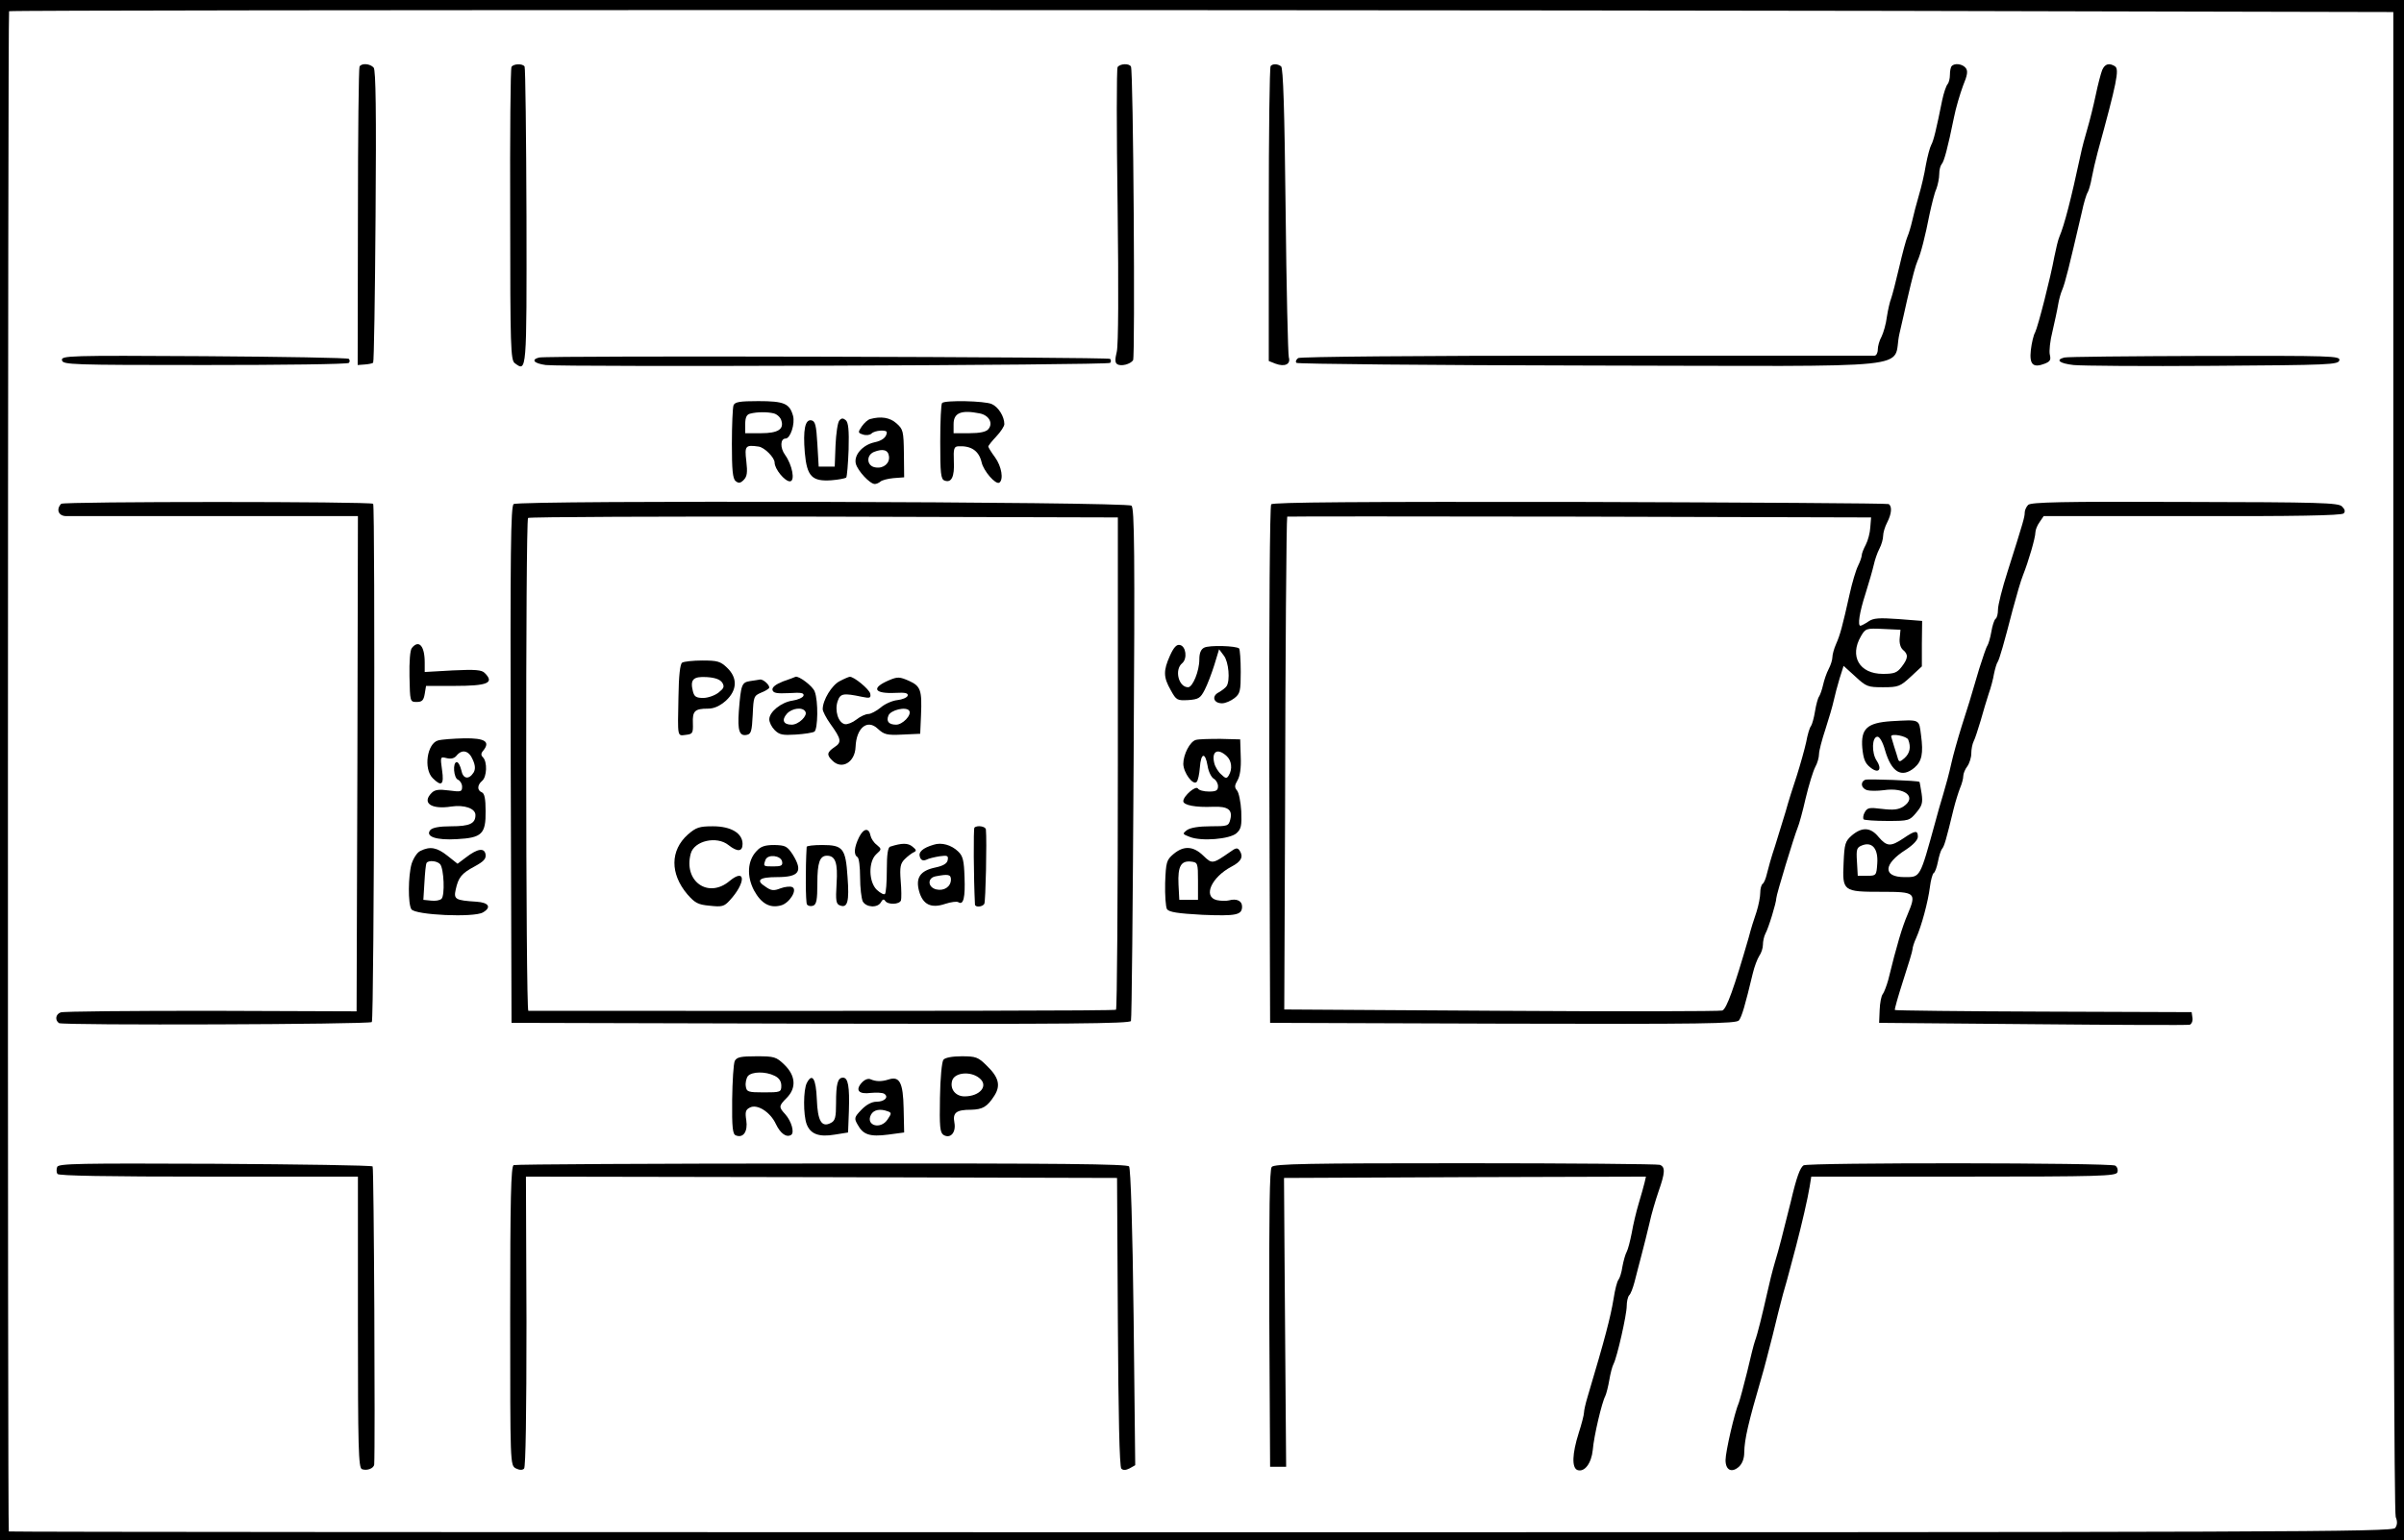 <?xml version="1.0" encoding="UTF-8"?>
<svg xmlns="http://www.w3.org/2000/svg" xmlns:xlink="http://www.w3.org/1999/xlink" width="479pt" height="307pt" viewBox="0 0 479 307" version="1.1">
<g id="surface1">
<path style=" stroke:none;fill-rule:nonzero;fill:rgb(0%,0%,0%);fill-opacity:1;" d="M 0 153.5 L 0 307 L 479 307 L 479 0 L 0 0 Z M 429.664 2.293 L 476.871 2.398 L 476.871 151.742 C 476.871 244 477.031 301.562 477.352 302.363 C 477.723 303.27 477.668 303.961 477.242 304.547 C 476.66 305.348 456.488 305.402 239.289 305.402 C 108.734 305.402 1.863 305.348 1.758 305.242 C 1.488 304.977 1.543 2.664 1.809 2.238 C 2.023 1.918 312.785 1.918 429.664 2.293 Z M 429.664 2.293 "/>
<path style=" stroke:none;fill-rule:nonzero;fill:rgb(0%,0%,0%);fill-opacity:1;" d="M 71.637 13.27 C 71.477 13.484 71.316 26.969 71.316 43.227 L 71.266 72.754 L 72.703 72.645 C 73.445 72.594 74.246 72.434 74.352 72.273 C 74.512 72.168 74.723 59 74.832 43.117 C 74.988 22.332 74.883 14.016 74.457 13.484 C 73.766 12.684 72.062 12.523 71.637 13.27 Z M 71.637 13.27 "/>
<path style=" stroke:none;fill-rule:nonzero;fill:rgb(0%,0%,0%);fill-opacity:1;" d="M 101.922 13.324 C 101.707 13.645 101.602 26.863 101.656 42.797 C 101.656 69.395 101.762 71.738 102.559 72.379 C 104.953 74.137 104.953 74.512 104.902 43.277 C 104.848 27.023 104.688 13.539 104.527 13.27 C 104.156 12.633 102.348 12.684 101.922 13.324 Z M 101.922 13.324 "/>
<path style=" stroke:none;fill-rule:nonzero;fill:rgb(0%,0%,0%);fill-opacity:1;" d="M 222.684 13.379 C 222.469 13.699 222.469 26.117 222.684 40.988 C 222.895 57.883 222.84 68.754 222.523 70.086 C 222.148 71.633 222.148 72.328 222.629 72.594 C 223.375 73.074 225.238 72.594 225.77 71.793 C 226.195 71.102 225.82 13.965 225.344 13.27 C 224.969 12.578 223.16 12.684 222.684 13.379 Z M 222.684 13.379 "/>
<path style=" stroke:none;fill-rule:nonzero;fill:rgb(0%,0%,0%);fill-opacity:1;" d="M 253.18 13.164 C 252.965 13.324 252.805 26.648 252.805 42.746 L 252.805 71.953 L 254.137 72.484 C 256 73.18 257.223 72.594 256.797 71.207 C 256.637 70.621 256.316 57.348 256.16 41.84 C 255.945 21.906 255.68 13.484 255.254 13.219 C 254.508 12.684 253.605 12.684 253.18 13.164 Z M 253.18 13.164 "/>
<path style=" stroke:none;fill-rule:nonzero;fill:rgb(0%,0%,0%);fill-opacity:1;" d="M 388.895 13.164 C 388.684 13.324 388.523 14.125 388.523 14.922 C 388.523 15.668 388.309 16.523 388.043 16.789 C 387.777 17.109 387.297 18.496 386.98 19.988 C 385.809 25.797 385.277 28.035 384.797 28.887 C 384.531 29.367 384.051 31.18 383.73 32.887 C 383.465 34.59 382.828 37.309 382.348 38.906 C 381.871 40.508 381.285 42.797 381.02 43.973 C 380.75 45.145 380.324 46.582 380.059 47.168 C 379.793 47.754 379.047 50.527 378.41 53.297 C 377.77 56.07 377.027 58.895 376.812 59.48 C 376.547 60.121 376.176 61.773 375.961 63.16 C 375.801 64.543 375.27 66.355 374.898 67.102 C 374.473 67.848 374.152 69.023 374.152 69.66 C 374.152 70.355 373.832 70.887 373.512 70.887 C 373.141 70.887 347.328 70.887 316.141 70.887 C 281.547 70.887 259.141 71.102 258.66 71.367 C 258.234 71.688 258.074 72.113 258.34 72.328 C 258.555 72.539 285.059 72.805 317.203 72.859 C 384.582 72.965 376.812 73.766 378.465 66.516 C 379.047 64.066 379.688 61.133 379.953 59.961 C 381.176 54.684 381.656 52.98 382.082 51.965 C 382.723 50.582 383.625 47.008 384.477 42.641 C 384.902 40.719 385.434 38.48 385.809 37.684 C 386.129 36.828 386.395 35.496 386.395 34.699 C 386.395 33.898 386.605 33.047 386.871 32.727 C 387.352 32.246 388.098 29.473 389.32 23.453 C 389.691 21.531 390.543 18.707 391.129 17.109 C 392.035 14.922 392.141 14.125 391.664 13.539 C 391.023 12.738 389.48 12.523 388.895 13.164 Z M 388.895 13.164 "/>
<path style=" stroke:none;fill-rule:nonzero;fill:rgb(0%,0%,0%);fill-opacity:1;" d="M 418.859 13.965 C 418.594 14.656 418.008 16.844 417.582 18.922 C 417.156 20.945 416.41 23.984 415.934 25.582 C 415.453 27.184 414.812 29.582 414.547 30.914 C 412.633 39.812 411.355 44.77 410.344 47.168 C 410.078 47.754 409.652 49.566 409.332 51.168 C 408.586 55.27 406.086 65.078 405.5 66.25 C 405.18 66.781 404.809 68.383 404.648 69.77 C 404.328 72.645 405.074 73.391 407.418 72.484 C 408.48 72.059 408.695 71.738 408.426 70.676 C 408.27 69.98 408.48 67.902 408.961 66.035 C 409.387 64.172 409.918 61.773 410.078 60.762 C 410.238 59.746 410.609 58.414 410.875 57.828 C 411.516 56.285 412.207 53.457 414.812 42.266 C 415.188 40.453 415.719 38.695 415.984 38.32 C 416.199 37.949 416.57 36.668 416.785 35.445 C 416.996 34.27 417.527 31.98 417.953 30.379 C 421.785 16.414 422.316 13.805 421.414 13.219 C 420.242 12.473 419.391 12.738 418.859 13.965 Z M 418.859 13.965 "/>
<path style=" stroke:none;fill-rule:nonzero;fill:rgb(0%,0%,0%);fill-opacity:1;" d="M 12.348 71.793 C 12.508 72.699 14.105 72.754 40.82 72.754 C 56.363 72.754 69.297 72.594 69.508 72.328 C 69.723 72.113 69.723 71.793 69.508 71.527 C 69.297 71.312 56.309 71.102 40.609 70.992 C 13.57 70.832 12.188 70.887 12.348 71.793 Z M 12.348 71.793 "/>
<path style=" stroke:none;fill-rule:nonzero;fill:rgb(0%,0%,0%);fill-opacity:1;" d="M 107.402 71.262 C 105.754 71.688 106.391 72.434 108.734 72.754 C 111.98 73.18 220.711 72.805 221.191 72.328 C 221.406 72.113 221.406 71.793 221.191 71.527 C 220.766 71.152 108.945 70.832 107.402 71.262 Z M 107.402 71.262 "/>
<path style=" stroke:none;fill-rule:nonzero;fill:rgb(0%,0%,0%);fill-opacity:1;" d="M 411.301 71.262 C 409.492 71.738 410.344 72.434 413.164 72.754 C 414.656 72.914 427.16 73.02 440.945 72.914 C 464.258 72.754 465.961 72.699 466.121 71.793 C 466.281 70.941 464.738 70.887 439.242 70.941 C 424.395 70.992 411.781 71.102 411.301 71.262 Z M 411.301 71.262 "/>
<path style=" stroke:none;fill-rule:nonzero;fill:rgb(0%,0%,0%);fill-opacity:1;" d="M 146.148 80.801 C 145.988 81.281 145.828 84.691 145.828 88.477 C 145.828 93.645 145.988 95.406 146.574 95.883 C 147.16 96.363 147.531 96.312 148.172 95.672 C 148.863 94.977 148.969 94.18 148.703 91.887 C 148.332 88.848 148.543 88.637 151.152 89.008 C 152.32 89.168 154.344 91.195 154.344 92.207 C 154.344 93.484 156.367 95.938 157.379 95.938 C 158.496 95.938 157.855 92.633 156.422 90.66 C 155.41 89.273 155.461 87.41 156.527 87.41 C 157.484 87.41 158.441 84.477 158.016 82.879 C 157.324 80.426 156.262 79.949 151.098 79.949 C 147.371 79.949 146.414 80.109 146.148 80.801 Z M 154.184 82.398 C 154.824 82.559 155.516 83.199 155.676 83.785 C 156.262 85.543 155.035 86.344 151.629 86.344 L 148.488 86.344 L 148.488 84.531 C 148.488 83.254 148.758 82.613 149.449 82.453 C 150.832 82.078 152.906 82.078 154.184 82.398 Z M 154.184 82.398 "/>
<path style=" stroke:none;fill-rule:nonzero;fill:rgb(0%,0%,0%);fill-opacity:1;" d="M 187.715 80.32 C 187.5 80.48 187.344 84 187.344 88.051 C 187.344 94.285 187.449 95.512 188.195 95.777 C 189.578 96.312 190.215 95.031 190.055 91.941 C 189.949 89.434 190.109 89.008 190.906 88.957 C 193.516 88.797 195.059 89.863 195.59 92.152 C 195.965 93.859 198.359 96.629 199.105 96.203 C 200.008 95.617 199.582 92.953 198.254 91.141 C 197.508 90.129 196.922 89.168 196.922 89.008 C 196.922 88.797 197.668 87.891 198.52 86.984 C 199.422 86.023 200.117 84.957 200.117 84.531 C 200.117 83.039 198.945 81.121 197.613 80.535 C 196.23 79.895 188.301 79.734 187.715 80.32 Z M 195.219 82.398 C 197.082 82.773 197.934 84.371 196.922 85.543 C 196.496 86.078 195.219 86.344 193.145 86.344 L 190.004 86.344 L 190.004 84.531 C 190.004 82.293 191.492 81.652 195.219 82.398 Z M 195.219 82.398 "/>
<path style=" stroke:none;fill-rule:nonzero;fill:rgb(0%,0%,0%);fill-opacity:1;" d="M 167.223 83.84 C 166.906 84.211 166.586 86.449 166.48 88.742 L 166.32 93.008 L 163.125 93.008 L 162.859 88.477 C 162.648 84.746 162.434 83.945 161.688 83.785 C 160.41 83.52 159.984 85.652 160.359 90.234 C 160.785 94.977 161.797 95.992 165.68 95.723 C 167.066 95.617 168.395 95.352 168.609 95.191 C 168.77 94.977 168.98 92.473 169.086 89.594 C 169.195 85.703 169.035 84.16 168.5 83.73 C 167.969 83.305 167.648 83.305 167.223 83.84 Z M 167.223 83.84 "/>
<path style=" stroke:none;fill-rule:nonzero;fill:rgb(0%,0%,0%);fill-opacity:1;" d="M 173.398 83.52 C 172.918 83.625 172.176 84.32 171.695 85.012 C 170.898 86.184 170.949 86.289 171.961 86.609 C 172.602 86.824 173.344 86.719 173.664 86.398 C 174.305 85.758 176.699 85.598 176.699 86.184 C 176.645 87.145 175.793 87.836 174.25 88.156 C 171.855 88.688 170.098 90.715 170.523 92.418 C 170.898 93.859 173.344 96.469 174.305 96.469 C 174.621 96.469 175.102 96.258 175.422 95.992 C 175.688 95.723 176.859 95.406 178.027 95.297 L 180.156 95.137 L 180.105 90.395 C 180.051 85.918 179.945 85.543 178.613 84.371 C 177.285 83.199 175.527 82.934 173.398 83.52 Z M 177.125 90.926 C 177.336 92.312 176.059 93.434 174.461 93.164 C 172.707 92.953 172.492 90.766 174.145 90.074 C 175.898 89.383 176.965 89.648 177.125 90.926 Z M 177.125 90.926 "/>
<path style=" stroke:none;fill-rule:nonzero;fill:rgb(0%,0%,0%);fill-opacity:1;" d="M 12.188 100.414 C 11.125 101.535 11.656 102.867 13.199 102.867 C 13.996 102.867 27.41 102.867 43.004 102.867 L 71.316 102.867 L 71.211 152.223 L 71.051 201.574 L 41.992 201.469 C 26.027 201.469 12.559 201.574 12.082 201.789 C 11.07 202.16 10.91 203.336 11.762 203.922 C 12.613 204.398 73.605 204.188 74.086 203.707 C 74.562 203.227 74.777 100.84 74.352 100.414 C 73.871 99.934 12.719 99.934 12.188 100.414 Z M 12.188 100.414 "/>
<path style=" stroke:none;fill-rule:nonzero;fill:rgb(0%,0%,0%);fill-opacity:1;" d="M 102.348 100.469 C 101.762 100.895 101.656 109.637 101.762 152.434 L 101.922 203.867 L 163.551 204.027 C 212.57 204.133 225.184 204.027 225.344 203.492 C 225.504 203.121 225.715 179.988 225.875 152.113 C 226.141 109.797 226.035 101.266 225.449 100.789 C 224.492 99.988 103.465 99.668 102.348 100.469 Z M 222.734 152.062 C 222.734 179.031 222.574 201.148 222.363 201.254 C 222.098 201.469 185.371 201.523 105.273 201.469 C 104.742 201.469 104.688 103.719 105.219 103.238 C 105.379 103.027 131.938 102.918 164.137 102.973 L 222.734 103.133 Z M 222.734 152.062 "/>
<path style=" stroke:none;fill-rule:nonzero;fill:rgb(0%,0%,0%);fill-opacity:1;" d="M 135.93 132.074 C 135.504 132.289 135.238 134.793 135.184 138.844 C 135.023 147.105 134.918 146.68 136.676 146.465 C 138.004 146.305 138.113 146.145 138.059 144.172 C 137.953 141.723 138.43 141.242 141.039 141.242 C 142.316 141.242 143.434 140.707 144.656 139.641 C 146.895 137.562 147 135.113 144.871 133.086 C 143.539 131.809 142.953 131.648 139.922 131.648 C 138.059 131.648 136.25 131.859 135.93 132.074 Z M 143.914 136.07 C 144.391 136.871 144.23 137.191 143.168 138.043 C 142.422 138.629 141.039 139.109 140.133 139.109 C 138.695 139.109 138.324 138.844 138.059 137.777 C 137.473 135.434 138.113 134.793 140.824 134.953 C 142.527 135.059 143.488 135.434 143.914 136.07 Z M 143.914 136.07 "/>
<path style=" stroke:none;fill-rule:nonzero;fill:rgb(0%,0%,0%);fill-opacity:1;" d="M 156.047 135.805 C 154.559 136.391 153.812 136.977 153.918 137.512 C 154.078 138.148 154.77 138.258 157.219 138.148 C 159.668 137.988 160.254 138.098 160.094 138.684 C 159.934 139.055 158.977 139.484 157.91 139.641 C 155.676 139.961 153.281 141.883 153.281 143.375 C 153.281 143.961 153.758 144.918 154.344 145.504 C 155.301 146.465 155.941 146.57 158.551 146.41 C 160.254 146.305 161.957 146.039 162.273 145.824 C 162.965 145.344 163.074 139.695 162.328 137.832 C 161.957 136.766 159.133 134.633 158.496 134.898 C 158.391 134.953 157.324 135.379 156.047 135.805 Z M 160.465 141.828 C 160.996 142.629 159.133 144.438 157.75 144.438 C 156.102 144.438 155.676 143.531 156.793 142.254 C 157.805 141.133 159.934 140.867 160.465 141.828 Z M 160.465 141.828 "/>
<path style=" stroke:none;fill-rule:nonzero;fill:rgb(0%,0%,0%);fill-opacity:1;" d="M 167.332 135.75 C 165.734 136.551 163.926 139.535 163.926 141.348 C 163.926 141.773 164.617 143.105 165.414 144.227 C 167.648 147.316 167.758 147.957 166.266 148.918 C 164.777 149.93 164.668 150.461 165.84 151.582 C 167.703 153.5 170.363 151.953 170.473 148.863 C 170.629 145.078 172.812 143.266 174.887 145.238 C 176.164 146.41 176.699 146.57 179.836 146.41 L 183.352 146.25 L 183.512 142.574 C 183.723 137.562 183.457 136.766 181.113 135.699 C 179.254 134.898 178.879 134.844 177.125 135.59 C 173.504 137.137 174.145 138.309 178.453 138.098 C 180.422 137.988 181.008 138.148 180.848 138.684 C 180.688 139.055 179.785 139.43 178.828 139.535 C 177.816 139.641 176.324 140.281 175.473 141.027 C 174.621 141.723 173.504 142.309 173.027 142.309 C 172.492 142.309 171.43 142.785 170.629 143.426 C 169.887 144.012 168.82 144.438 168.344 144.332 C 167.012 144.066 166.266 141.613 166.906 139.75 C 167.438 138.203 168.023 138.098 171.801 138.895 C 173.344 139.215 173.559 139.109 173.398 138.258 C 173.238 137.402 170.098 134.793 169.301 134.898 C 169.141 134.898 168.234 135.273 167.332 135.75 Z M 181.168 141.668 C 181.699 142.52 179.836 144.438 178.562 144.438 C 177.125 144.438 176.539 143.801 177.016 142.629 C 177.441 141.508 180.582 140.762 181.168 141.668 Z M 181.168 141.668 "/>
<path style=" stroke:none;fill-rule:nonzero;fill:rgb(0%,0%,0%);fill-opacity:1;" d="M 149.449 135.75 C 147.797 136.02 147.637 136.391 147.211 141.773 C 146.945 145.613 147.32 146.785 148.809 146.465 C 149.66 146.305 149.82 145.719 149.98 142.469 C 150.141 138.844 150.191 138.684 151.684 138.043 C 152.59 137.672 153.281 137.242 153.281 137.031 C 153.281 136.445 152.055 135.379 151.469 135.434 C 151.152 135.484 150.246 135.645 149.449 135.75 Z M 149.449 135.75 "/>
<path style=" stroke:none;fill-rule:nonzero;fill:rgb(0%,0%,0%);fill-opacity:1;" d="M 137.047 166.344 C 133.535 169.488 133.48 174.125 136.941 178.23 C 138.484 179.988 139.07 180.309 141.41 180.523 C 143.859 180.789 144.285 180.684 145.402 179.457 C 148.598 175.992 148.648 172.902 145.402 175.566 C 141.145 179.191 136.141 175.672 137.633 170.129 C 138.324 167.57 142.797 166.559 145.137 168.422 C 146.945 169.863 147.957 169.758 147.957 168.211 C 147.957 166.078 145.668 164.691 142.051 164.691 C 139.336 164.691 138.695 164.906 137.047 166.344 Z M 137.047 166.344 "/>
<path style=" stroke:none;fill-rule:nonzero;fill:rgb(0%,0%,0%);fill-opacity:1;" d="M 194.156 164.961 C 193.941 165.172 193.996 174.98 194.262 180.258 C 194.262 180.895 195.75 180.789 196.125 180.148 C 196.391 179.723 196.656 167.57 196.441 165.332 C 196.391 164.691 194.688 164.426 194.156 164.961 Z M 194.156 164.961 "/>
<path style=" stroke:none;fill-rule:nonzero;fill:rgb(0%,0%,0%);fill-opacity:1;" d="M 171.164 166.879 C 170.203 168.852 170.047 170.344 170.844 170.82 C 171.164 170.98 171.375 172.848 171.375 174.871 C 171.375 176.953 171.641 179.082 171.906 179.668 C 172.602 180.895 174.887 181.004 175.527 179.828 C 175.848 179.242 176.113 179.137 176.379 179.562 C 176.91 180.363 179.199 180.309 179.52 179.457 C 179.625 179.137 179.625 177.324 179.465 175.566 C 179.254 172.793 179.414 172.102 180.262 171.25 C 180.848 170.664 181.699 170.023 182.074 169.863 C 182.66 169.598 182.605 169.383 181.809 168.742 C 180.902 167.996 179.73 167.996 177.391 168.742 C 176.91 168.852 176.699 170.289 176.699 173.379 C 176.699 175.832 176.539 178.016 176.324 178.176 C 176.164 178.391 175.422 178.016 174.73 177.379 C 173.078 175.832 172.973 171.727 174.621 170.234 C 175.688 169.277 175.688 169.223 174.676 168.371 C 174.09 167.945 173.559 167.09 173.453 166.559 C 173.133 164.906 172.066 165.066 171.164 166.879 Z M 171.164 166.879 "/>
<path style=" stroke:none;fill-rule:nonzero;fill:rgb(0%,0%,0%);fill-opacity:1;" d="M 186.012 168.371 C 183.828 169.012 182.926 169.863 183.297 170.82 C 183.512 171.461 183.938 171.621 184.574 171.355 C 185.055 171.09 186.277 170.82 187.234 170.664 C 188.777 170.449 188.992 170.555 188.832 171.41 C 188.727 172.102 187.926 172.582 186.383 172.902 C 183.352 173.539 182.391 174.926 183.137 177.645 C 183.883 180.309 185.531 181.109 188.352 180.148 C 189.473 179.777 190.695 179.617 190.961 179.828 C 191.973 180.469 192.344 178.871 192.184 174.82 C 192.078 171.516 191.867 170.609 190.906 169.703 C 189.578 168.422 187.609 167.836 186.012 168.371 Z M 189.473 175.301 C 189.473 176.738 188.086 177.645 186.543 177.27 C 184.84 176.844 184.734 174.98 186.438 174.66 C 188.938 174.18 189.473 174.285 189.473 175.301 Z M 189.473 175.301 "/>
<path style=" stroke:none;fill-rule:nonzero;fill:rgb(0%,0%,0%);fill-opacity:1;" d="M 150.727 169.648 C 148.914 171.566 148.758 174.66 150.246 177.484 C 151.684 180.098 153.387 181.055 155.57 180.469 C 157.324 180.043 159.027 177.219 157.805 176.793 C 157.43 176.633 156.367 176.738 155.516 177.059 C 154.184 177.59 153.652 177.539 152.535 176.738 C 150.512 175.461 151.258 174.82 154.824 174.82 C 159.242 174.82 160.039 173.699 157.965 170.344 C 156.848 168.637 156.473 168.477 154.293 168.422 C 152.43 168.422 151.578 168.691 150.727 169.648 Z M 155.836 171.727 C 155.996 172.527 155.621 172.688 154.133 172.688 C 152.055 172.688 152.055 172.688 152.535 171.355 C 153.016 170.184 155.621 170.504 155.836 171.727 Z M 155.836 171.727 "/>
<path style=" stroke:none;fill-rule:nonzero;fill:rgb(0%,0%,0%);fill-opacity:1;" d="M 160.73 168.797 C 160.465 173.113 160.52 179.828 160.785 180.258 C 160.996 180.574 161.531 180.684 162.008 180.523 C 162.699 180.258 162.859 179.352 162.859 175.992 C 162.859 171.941 163.34 170.555 164.777 170.555 C 166.48 170.555 166.957 172.047 166.691 176.098 C 166.48 179.562 166.586 180.203 167.383 180.469 C 168.875 181.055 169.246 179.668 168.875 174.82 C 168.5 169.062 167.969 168.422 163.816 168.422 C 162.113 168.422 160.73 168.582 160.73 168.797 Z M 160.73 168.797 "/>
<path style=" stroke:none;fill-rule:nonzero;fill:rgb(0%,0%,0%);fill-opacity:1;" d="M 253.285 100.52 C 253.02 100.895 252.859 121.789 252.91 152.488 L 253.07 203.867 L 299.43 204.027 C 339.453 204.133 345.891 204.027 346.477 203.387 C 347.062 202.641 347.699 200.457 349.246 194.008 C 349.562 192.676 350.148 191.129 350.523 190.543 C 350.949 189.957 351.266 188.945 351.266 188.305 C 351.266 187.609 351.48 186.652 351.746 186.117 C 352.383 185 353.93 179.883 353.93 179.031 C 353.93 178.336 357.492 166.664 358.188 164.961 C 358.453 164.371 359.195 161.707 359.781 159.098 C 360.422 156.43 361.273 153.66 361.699 152.859 C 362.125 152.113 362.441 150.941 362.441 150.301 C 362.441 149.664 363.027 147.426 363.719 145.344 C 364.414 143.215 365.156 140.656 365.371 139.641 C 365.582 138.629 366.117 136.656 366.543 135.219 L 367.34 132.715 L 369.68 134.844 C 371.863 136.871 372.184 136.977 375.215 136.977 C 378.25 136.977 378.621 136.816 380.699 134.898 L 382.934 132.82 L 382.934 128.289 L 382.988 123.758 L 378.25 123.387 C 374.418 123.121 373.301 123.172 372.289 123.867 C 371.598 124.344 370.852 124.719 370.691 124.719 C 370.105 124.719 370.48 122.105 371.703 118.324 C 372.395 116.137 373.141 113.527 373.355 112.566 C 373.566 111.605 374.047 110.168 374.473 109.367 C 374.898 108.57 375.215 107.398 375.215 106.809 C 375.215 106.172 375.59 104.945 376.016 104.145 C 376.918 102.387 377.027 100.949 376.336 100.469 C 376.066 100.309 348.34 100.148 314.809 100.043 C 270.637 99.988 253.656 100.094 253.285 100.52 Z M 372.66 105.105 C 372.609 106.172 372.184 107.77 371.758 108.57 C 371.332 109.367 370.957 110.328 370.957 110.648 C 370.957 110.969 370.641 111.926 370.215 112.781 C 369.789 113.633 369.043 116.137 368.562 118.324 C 367.074 124.984 366.648 126.531 365.848 128.344 C 365.422 129.301 365.105 130.477 365.105 131.008 C 365.105 131.488 364.785 132.555 364.359 133.352 C 363.934 134.152 363.453 135.59 363.242 136.551 C 363.027 137.512 362.656 138.523 362.441 138.844 C 362.23 139.109 361.859 140.441 361.645 141.773 C 361.434 143.105 361.059 144.387 360.848 144.707 C 360.582 144.973 360.156 146.41 359.887 147.902 C 359.57 149.344 358.719 152.379 358.027 154.566 C 357.281 156.75 356.27 160.004 355.789 161.762 C 355.258 163.52 354.301 166.613 353.66 168.691 C 352.969 170.715 352.277 173.219 352.066 174.125 C 351.852 175.086 351.48 175.992 351.215 176.152 C 350.949 176.363 350.734 177.109 350.734 177.91 C 350.734 178.711 350.414 180.414 349.988 181.75 C 349.512 183.082 348.82 185.32 348.445 186.812 C 345.52 196.938 344.027 201.094 343.176 201.414 C 342.699 201.574 322.848 201.629 299.109 201.469 L 255.891 201.203 L 256.051 162.562 C 256.105 130.688 256.316 103.664 256.477 102.973 C 256.531 102.918 282.715 102.918 314.703 102.973 L 372.82 103.133 Z M 378.516 127.172 C 378.41 128.184 378.676 129.09 379.156 129.516 C 380.273 130.422 380.219 131.223 378.891 132.926 C 377.984 134.098 377.398 134.312 375.164 134.312 C 370.48 134.312 368.457 130.793 370.801 126.797 C 371.703 125.25 371.863 125.199 375.215 125.359 L 378.676 125.52 Z M 378.516 127.172 "/>
<path style=" stroke:none;fill-rule:nonzero;fill:rgb(0%,0%,0%);fill-opacity:1;" d="M 404.117 100.629 C 403.742 101 403.426 101.695 403.426 102.172 C 403.426 103.027 403.211 103.824 400.02 113.898 C 398.953 117.203 398.102 120.613 398.102 121.469 C 398.102 122.375 397.891 123.172 397.625 123.332 C 397.355 123.547 396.984 124.664 396.773 125.945 C 396.559 127.172 396.188 128.395 395.973 128.715 C 395.762 128.984 395.07 131.062 394.375 133.246 C 392.406 139.961 392.301 140.281 390.863 144.758 C 390.117 147.156 389.16 150.516 388.789 152.223 C 388.414 153.98 387.672 156.699 387.191 158.297 C 386.711 159.895 385.969 162.402 385.594 163.895 C 382.508 175.086 382.668 174.82 379.473 174.82 C 375.109 174.82 375.215 172.207 379.793 169.328 C 381.23 168.371 382.137 167.41 382.137 166.77 C 382.137 165.438 381.602 165.492 379.262 167.09 C 376.707 168.797 375.961 168.742 374.312 166.824 C 372.715 164.852 371.012 164.801 368.988 166.504 C 367.66 167.676 367.5 168.156 367.34 171.996 C 367.074 177.645 367.234 177.75 374.898 177.75 C 381.711 177.75 381.922 177.91 380.059 182.336 C 379.047 184.68 377.93 188.355 376.227 195.34 C 375.91 196.457 375.43 197.738 375.164 198.109 C 374.844 198.43 374.578 199.922 374.523 201.309 L 374.418 203.867 L 405.02 204.133 C 421.84 204.293 435.941 204.348 436.316 204.242 C 436.688 204.082 436.953 203.492 436.848 202.855 L 436.688 201.734 L 407.203 201.629 C 391.023 201.574 377.664 201.414 377.559 201.309 C 377.453 201.203 378.195 198.59 379.207 195.445 C 380.219 192.355 381.07 189.531 381.07 189.211 C 381.07 188.836 381.391 187.824 381.816 186.918 C 382.879 184.52 384.156 179.777 384.531 176.844 C 384.691 175.461 385.062 174.18 385.277 174.02 C 385.543 173.914 385.914 172.848 386.129 171.781 C 386.34 170.664 386.711 169.488 386.926 169.223 C 387.406 168.691 387.777 167.359 389.266 161.227 C 389.641 159.734 390.227 157.871 390.543 157.07 C 390.918 156.219 391.184 155.152 391.184 154.672 C 391.184 154.191 391.555 153.285 391.98 152.754 C 392.406 152.168 392.781 150.996 392.781 150.195 C 392.781 149.344 392.992 148.277 393.258 147.742 C 393.523 147.266 394.109 145.398 394.645 143.641 C 395.121 141.883 395.867 139.484 396.238 138.309 C 396.664 137.137 397.145 135.324 397.305 134.312 C 397.516 133.301 397.836 132.18 398.051 131.914 C 398.422 131.273 399.273 128.344 401.031 121.52 C 401.773 118.75 402.68 115.605 403.105 114.594 C 404.168 111.926 405.555 107.184 405.555 106.117 C 405.555 105.637 405.926 104.68 406.406 104.039 L 407.203 102.867 L 436.793 102.867 C 456.914 102.918 466.547 102.758 466.973 102.332 C 467.344 101.961 467.238 101.535 466.652 100.949 C 465.961 100.203 462.289 100.094 435.359 100.043 C 410.664 99.934 404.703 100.094 404.117 100.629 Z M 374.047 172.102 C 373.887 174.5 373.832 174.555 372.023 174.555 L 370.16 174.555 L 370 171.727 C 369.84 169.223 369.949 168.902 371.066 168.477 C 373.035 167.73 374.258 169.168 374.047 172.102 Z M 374.047 172.102 "/>
<path style=" stroke:none;fill-rule:nonzero;fill:rgb(0%,0%,0%);fill-opacity:1;" d="M 82.07 129.141 C 81.695 129.57 81.535 131.914 81.59 134.844 C 81.695 139.855 81.695 139.91 83.027 139.91 C 84.09 139.91 84.41 139.59 84.625 138.309 L 84.891 136.711 L 90.477 136.711 C 97.184 136.711 98.566 136.125 96.598 134.152 C 96.012 133.512 94.734 133.406 90.211 133.621 L 84.625 133.938 L 84.625 132.02 C 84.625 128.715 83.453 127.438 82.07 129.141 Z M 82.07 129.141 "/>
<path style=" stroke:none;fill-rule:nonzero;fill:rgb(0%,0%,0%);fill-opacity:1;" d="M 233.113 130.688 C 231.781 133.672 231.781 134.953 233.273 137.562 C 234.391 139.59 234.551 139.641 236.785 139.535 C 238.809 139.375 239.18 139.164 240.031 137.512 C 240.562 136.496 241.414 134.258 241.949 132.555 L 242.906 129.41 L 243.863 130.688 C 244.82 131.914 245.141 135.645 244.395 136.766 C 244.184 137.086 243.492 137.617 242.852 137.988 C 241.363 138.734 241.789 140.176 243.492 140.176 C 244.184 140.176 245.246 139.695 245.941 139.164 C 247.109 138.258 247.219 137.723 247.219 133.887 C 247.219 131.539 247.059 129.461 246.898 129.25 C 246.312 128.715 240.938 128.555 239.926 129.09 C 239.289 129.41 238.969 130.156 238.969 131.434 C 238.969 133.781 237.637 136.977 236.734 136.977 C 234.816 136.977 233.965 133.461 235.562 132.18 C 236.625 131.273 236.309 128.77 235.082 128.555 C 234.445 128.395 233.859 129.035 233.113 130.688 Z M 233.113 130.688 "/>
<path style=" stroke:none;fill-rule:nonzero;fill:rgb(0%,0%,0%);fill-opacity:1;" d="M 376.812 143.746 C 372.023 144.066 370.746 145.238 371.066 149.078 C 371.277 151.207 371.598 152.113 372.609 152.914 C 374.258 154.301 375.109 153.445 373.938 151.633 C 372.875 150.035 372.98 146.836 374.098 146.836 C 374.523 146.836 375.164 147.957 375.59 149.504 C 376.867 153.926 378.891 155.152 381.445 153.02 C 382.934 151.742 383.254 150.195 382.773 146.57 C 382.348 143.266 382.668 143.426 376.812 143.746 Z M 380.219 147.426 C 380.805 148.918 380.539 150.141 379.473 151.102 C 378.621 151.848 378.41 151.902 378.195 151.316 C 378.09 150.887 377.719 149.77 377.398 148.758 C 377.078 147.742 376.812 146.836 376.812 146.785 C 376.812 146.09 379.953 146.73 380.219 147.426 Z M 380.219 147.426 "/>
<path style=" stroke:none;fill-rule:nonzero;fill:rgb(0%,0%,0%);fill-opacity:1;" d="M 87.285 147.582 C 85.102 148.172 84.355 153.234 86.219 155.098 C 87.977 156.859 88.508 156.43 88.082 153.5 C 87.711 150.836 87.711 150.781 88.988 151.102 C 89.84 151.316 90.531 151.156 90.957 150.621 C 92.074 149.234 93.457 149.609 94.203 151.422 C 94.734 152.594 94.734 153.34 94.363 153.98 C 93.406 155.473 92.234 155.258 91.914 153.5 C 91.703 152.648 91.328 151.902 91.012 151.902 C 90.16 151.902 90.371 155.098 91.277 155.418 C 91.703 155.633 92.074 156.219 92.074 156.805 C 92.074 157.816 91.863 157.871 89.465 157.551 C 87.445 157.285 86.645 157.391 86.008 158.031 C 83.984 160.055 85.953 161.387 89.945 160.75 C 92.5 160.375 94.734 161.121 94.734 162.453 C 94.734 164.16 93.566 164.691 89.891 164.691 C 87.496 164.691 86.168 164.961 85.742 165.438 C 84.676 166.719 86.91 167.516 91.062 167.25 C 96.012 166.984 96.812 166.238 96.758 161.656 C 96.758 159.258 96.547 158.137 96.012 157.922 C 95.055 157.551 95.055 156.484 96.066 155.633 C 97.023 154.832 97.129 151.848 96.227 150.941 C 95.801 150.516 95.801 150.141 96.332 149.555 C 97.715 147.797 96.598 147.105 92.5 147.156 C 90.371 147.211 88.031 147.371 87.285 147.582 Z M 87.285 147.582 "/>
<path style=" stroke:none;fill-rule:nonzero;fill:rgb(0%,0%,0%);fill-opacity:1;" d="M 238.277 147.477 C 237.105 147.797 235.773 150.355 235.773 152.273 C 235.828 154.031 237.691 156.59 238.438 155.844 C 238.703 155.578 238.969 154.301 239.074 152.969 C 239.289 150.035 240.137 149.824 240.617 152.648 C 240.777 153.766 241.363 154.938 241.84 155.207 C 242.32 155.473 242.691 156.164 242.691 156.699 C 242.691 157.551 242.32 157.766 240.883 157.766 C 239.871 157.766 238.863 157.496 238.703 157.176 C 238.277 156.484 235.773 158.672 235.773 159.684 C 235.773 160.48 238.223 160.961 241.734 160.801 C 244.664 160.695 245.621 161.387 245.141 163.309 C 244.82 164.641 244.609 164.691 241.203 164.691 C 238.914 164.691 237.211 164.961 236.52 165.438 C 235.562 166.184 235.562 166.238 237.105 166.824 C 239.445 167.73 245.035 167.25 246.367 166.078 C 247.324 165.227 247.43 164.531 247.324 161.707 C 247.219 159.844 246.844 157.977 246.473 157.551 C 245.941 156.91 245.992 156.539 246.578 155.523 C 247.059 154.727 247.324 153.074 247.219 150.836 L 247.109 147.371 L 243.172 147.266 C 240.988 147.266 238.809 147.316 238.277 147.477 Z M 244.395 150.676 C 245.406 151.582 245.621 153.285 244.82 154.566 C 244.449 155.207 244.184 155.207 243.332 154.352 C 242.746 153.875 242.109 152.809 241.949 152.113 C 241.363 149.77 242.586 149.023 244.395 150.676 Z M 244.395 150.676 "/>
<path style=" stroke:none;fill-rule:nonzero;fill:rgb(0%,0%,0%);fill-opacity:1;" d="M 371.652 155.418 C 370.586 155.898 370.852 157.125 372.023 157.496 C 372.609 157.656 374.098 157.656 375.324 157.496 C 379.582 156.859 382.027 158.883 379.262 160.75 C 378.25 161.387 377.238 161.496 375.004 161.227 C 372.449 160.91 372.078 160.961 371.543 161.922 C 371.227 162.453 371.172 163.094 371.332 163.309 C 371.492 163.469 373.621 163.625 376.066 163.625 C 380.324 163.625 380.484 163.574 381.816 161.973 C 382.988 160.59 383.148 160.004 382.879 158.137 C 382.668 156.91 382.508 155.844 382.453 155.844 C 382.242 155.578 372.129 155.207 371.652 155.418 Z M 371.652 155.418 "/>
<path style=" stroke:none;fill-rule:nonzero;fill:rgb(0%,0%,0%);fill-opacity:1;" d="M 83.773 169.598 C 83.133 169.863 82.387 171.035 82.016 172.156 C 81.324 174.555 81.27 180.098 81.961 181.215 C 82.652 182.387 94.469 182.922 96.227 181.855 C 97.98 180.844 97.398 179.883 94.949 179.723 C 90.742 179.457 90.371 179.242 90.797 177.324 C 91.328 174.871 91.969 174.074 94.574 172.688 C 96.332 171.727 96.863 171.195 96.758 170.344 C 96.547 168.902 95.16 169.117 92.871 170.875 L 91.168 172.156 L 89.148 170.555 C 87.07 168.902 85.688 168.637 83.773 169.598 Z M 87.711 172.262 C 88.457 173.219 88.668 178.445 87.977 179.137 C 87.656 179.457 86.754 179.617 85.902 179.508 L 84.355 179.352 L 84.57 175.887 C 84.676 173.965 84.836 172.262 84.996 171.996 C 85.367 171.41 87.125 171.566 87.711 172.262 Z M 87.711 172.262 "/>
<path style=" stroke:none;fill-rule:nonzero;fill:rgb(0%,0%,0%);fill-opacity:1;" d="M 233.805 170.234 C 232.422 171.41 232.316 171.836 232.156 175.992 C 232.102 178.391 232.262 180.789 232.527 181.215 C 232.953 181.801 234.656 182.066 239.605 182.336 C 246.312 182.602 247.484 182.387 247.484 180.684 C 247.484 179.562 246.418 179.031 244.875 179.457 C 244.289 179.617 243.172 179.562 242.426 179.402 C 239.66 178.711 241.363 174.871 245.355 172.742 C 247.324 171.727 247.801 170.77 247.004 169.543 C 246.578 168.902 246.258 168.957 245.09 169.809 C 241.629 172.207 241.523 172.262 239.766 170.555 C 237.742 168.582 235.828 168.531 233.805 170.234 Z M 238.703 175.617 L 238.703 179.352 L 234.977 179.352 L 234.816 176.258 C 234.656 172.688 235.297 171.516 237.316 171.727 C 238.648 171.887 238.703 171.996 238.703 175.617 Z M 238.703 175.617 "/>
<path style=" stroke:none;fill-rule:nonzero;fill:rgb(0%,0%,0%);fill-opacity:1;" d="M 146.414 211.438 C 146.148 211.969 145.934 215.484 145.883 219.219 C 145.828 224.812 145.988 226.094 146.629 226.305 C 148.117 226.891 149.023 225.508 148.703 223.32 C 148.438 221.668 148.543 221.188 149.395 220.762 C 150.832 219.965 153.492 221.617 154.609 224.066 C 155.516 225.934 156.688 226.785 157.645 226.199 C 158.336 225.719 157.699 223.48 156.473 222.094 C 155.145 220.656 155.145 220.441 156.738 218.844 C 158.707 216.871 158.551 214.422 156.312 212.234 C 154.664 210.637 154.293 210.531 150.727 210.531 C 147.637 210.531 146.84 210.688 146.414 211.438 Z M 154.344 214.422 C 155.25 214.848 155.676 215.539 155.676 216.391 C 155.676 217.672 155.516 217.727 152.215 217.727 C 149.023 217.727 148.758 217.617 148.598 216.5 C 148.488 215.805 148.703 214.898 149.023 214.473 C 149.82 213.566 152.535 213.516 154.344 214.422 Z M 154.344 214.422 "/>
<path style=" stroke:none;fill-rule:nonzero;fill:rgb(0%,0%,0%);fill-opacity:1;" d="M 187.98 211.223 C 187.66 211.594 187.344 214.953 187.289 218.789 C 187.184 224.547 187.289 225.719 187.98 226.199 C 189.363 227.051 190.535 225.719 190.164 223.746 C 189.789 221.777 190.535 221.188 193.461 221.188 C 195.805 221.137 196.711 220.602 198.145 218.363 C 199.422 216.34 198.996 214.688 196.602 212.395 C 194.898 210.688 194.422 210.531 191.602 210.531 C 189.789 210.531 188.301 210.797 187.98 211.223 Z M 195.164 214.898 C 197.027 216.391 195.273 218.523 192.184 218.523 C 190.375 218.523 189.203 217.031 189.738 215.328 C 190.27 213.727 193.461 213.461 195.164 214.898 Z M 195.164 214.898 "/>
<path style=" stroke:none;fill-rule:nonzero;fill:rgb(0%,0%,0%);fill-opacity:1;" d="M 160.785 215.805 C 160.039 217.137 160.039 222.254 160.73 224.066 C 161.477 226.039 163.18 226.68 166.32 226.145 L 168.98 225.719 L 169.141 221.457 C 169.301 216.5 168.98 214.793 167.969 214.793 C 166.906 214.793 166.586 216.02 166.586 219.855 C 166.586 222.629 166.426 223.375 165.574 223.801 C 163.711 224.812 162.914 223.43 162.754 219.109 C 162.594 215.008 161.848 213.781 160.785 215.805 Z M 160.785 215.805 "/>
<path style=" stroke:none;fill-rule:nonzero;fill:rgb(0%,0%,0%);fill-opacity:1;" d="M 171.695 215.805 C 170.363 217.297 171.109 218.152 173.504 217.832 C 174.621 217.727 175.793 217.777 176.164 217.992 C 177.176 218.633 176.273 219.59 174.621 219.59 C 173.719 219.59 172.602 220.176 171.641 221.188 C 170.203 222.68 170.152 222.895 170.898 224.176 C 171.961 226.145 173.293 226.625 176.965 226.145 L 180.156 225.719 L 180.051 220.922 C 179.945 215.754 179.254 214.422 177.016 215.168 C 175.633 215.594 174.57 215.594 173.453 215.113 C 172.973 214.898 172.281 215.168 171.695 215.805 Z M 176.91 221.508 C 177.656 221.777 177.656 221.934 176.859 223.109 C 175.473 225.238 172.387 224.332 173.559 222.148 C 174.09 221.188 175.367 220.922 176.91 221.508 Z M 176.91 221.508 "/>
<path style=" stroke:none;fill-rule:nonzero;fill:rgb(0%,0%,0%);fill-opacity:1;" d="M 11.391 232.594 C 11.23 233.023 11.23 233.66 11.441 233.98 C 11.656 234.355 21.344 234.516 41.566 234.516 L 71.316 234.516 L 71.316 263.508 C 71.316 288.773 71.426 292.555 72.117 292.824 C 73.129 293.195 74.512 292.664 74.562 291.863 C 74.777 288.453 74.512 232.754 74.246 232.488 C 74.031 232.273 59.875 232.062 42.789 231.957 C 15.754 231.848 11.656 231.902 11.391 232.594 Z M 11.391 232.594 "/>
<path style=" stroke:none;fill-rule:nonzero;fill:rgb(0%,0%,0%);fill-opacity:1;" d="M 102.348 232.223 C 101.812 232.434 101.656 238.938 101.656 262.23 C 101.656 292.023 101.656 292.023 102.773 292.664 C 103.516 293.035 104.102 293.035 104.422 292.715 C 104.742 292.395 104.902 281.789 104.902 263.348 L 104.793 234.516 L 163.711 234.621 L 222.574 234.781 L 222.734 263.453 C 222.84 281.949 223.055 292.344 223.426 292.715 C 223.801 293.09 224.332 293.035 225.078 292.664 L 226.195 292.023 L 225.875 262.602 C 225.664 244.641 225.289 232.914 224.969 232.488 C 224.598 232.008 211.719 231.848 163.711 231.902 C 130.34 231.902 102.664 232.062 102.348 232.223 Z M 102.348 232.223 "/>
<path style=" stroke:none;fill-rule:nonzero;fill:rgb(0%,0%,0%);fill-opacity:1;" d="M 253.391 232.594 C 252.965 233.074 252.859 241.441 252.91 262.816 L 253.07 292.344 L 256.266 292.344 L 256.16 279.02 C 256.105 271.664 256 258.711 255.945 250.238 L 255.84 234.781 L 291.926 234.621 L 327.957 234.516 L 327.688 235.688 C 327.531 236.379 326.996 238.246 326.52 239.844 C 326.039 241.441 325.402 244.109 325.133 245.707 C 324.816 247.305 324.391 249.012 324.125 249.492 C 323.855 249.969 323.484 251.305 323.273 252.422 C 323.113 253.594 322.738 254.766 322.473 255.086 C 322.207 255.406 321.781 257.059 321.516 258.816 C 320.875 262.656 319.812 266.707 316.352 278.324 C 315.926 279.711 315.609 281.148 315.609 281.578 C 315.609 282.004 315.129 283.867 314.543 285.68 C 313.266 289.73 313.16 292.504 314.277 292.984 C 315.715 293.516 317.098 291.648 317.363 288.984 C 317.578 286.266 319.172 279.496 319.867 278.219 C 320.078 277.738 320.449 276.301 320.664 275.02 C 320.875 273.742 321.25 272.301 321.516 271.824 C 322.207 270.492 324.125 262.07 324.125 260.309 C 324.125 259.457 324.336 258.5 324.602 258.18 C 324.922 257.91 325.348 256.738 325.668 255.566 C 325.984 254.395 326.57 251.996 327.051 250.238 C 327.531 248.477 328.223 245.602 328.648 243.84 C 329.02 242.082 329.871 239.203 330.457 237.5 C 331.789 233.715 331.84 232.594 330.723 232.168 C 330.242 232.008 312.84 231.848 291.926 231.848 C 260.574 231.848 253.871 231.957 253.391 232.594 Z M 253.391 232.594 "/>
<path style=" stroke:none;fill-rule:nonzero;fill:rgb(0%,0%,0%);fill-opacity:1;" d="M 359.355 232.273 C 358.664 232.754 357.973 234.566 356.801 239.578 C 355.098 246.398 354.512 248.746 353.66 251.57 C 353.184 253.168 352.492 255.941 352.117 257.699 C 351.215 261.695 350.203 265.906 349.672 267.293 C 349.457 267.879 348.766 270.648 348.125 273.422 C 347.434 276.195 346.691 278.965 346.477 279.551 C 345.625 281.469 343.816 289.359 343.816 291.012 C 343.816 293.035 345.039 293.621 346.477 292.344 C 347.168 291.703 347.543 290.691 347.543 289.465 C 347.594 286.852 348.34 283.602 351 274.488 C 351.48 272.891 352.438 269.156 353.184 266.227 C 353.875 263.297 354.832 259.562 355.258 257.965 C 355.738 256.367 356.324 254.18 356.59 253.168 C 356.855 252.156 357.441 249.969 357.867 248.371 C 358.984 244.109 360.207 238.832 360.582 236.484 L 360.898 234.516 L 391.238 234.516 C 418.539 234.516 421.574 234.406 421.891 233.66 C 422.051 233.18 421.891 232.594 421.465 232.328 C 420.562 231.742 360.312 231.688 359.355 232.273 Z M 359.355 232.273 "/>
</g>
</svg>
